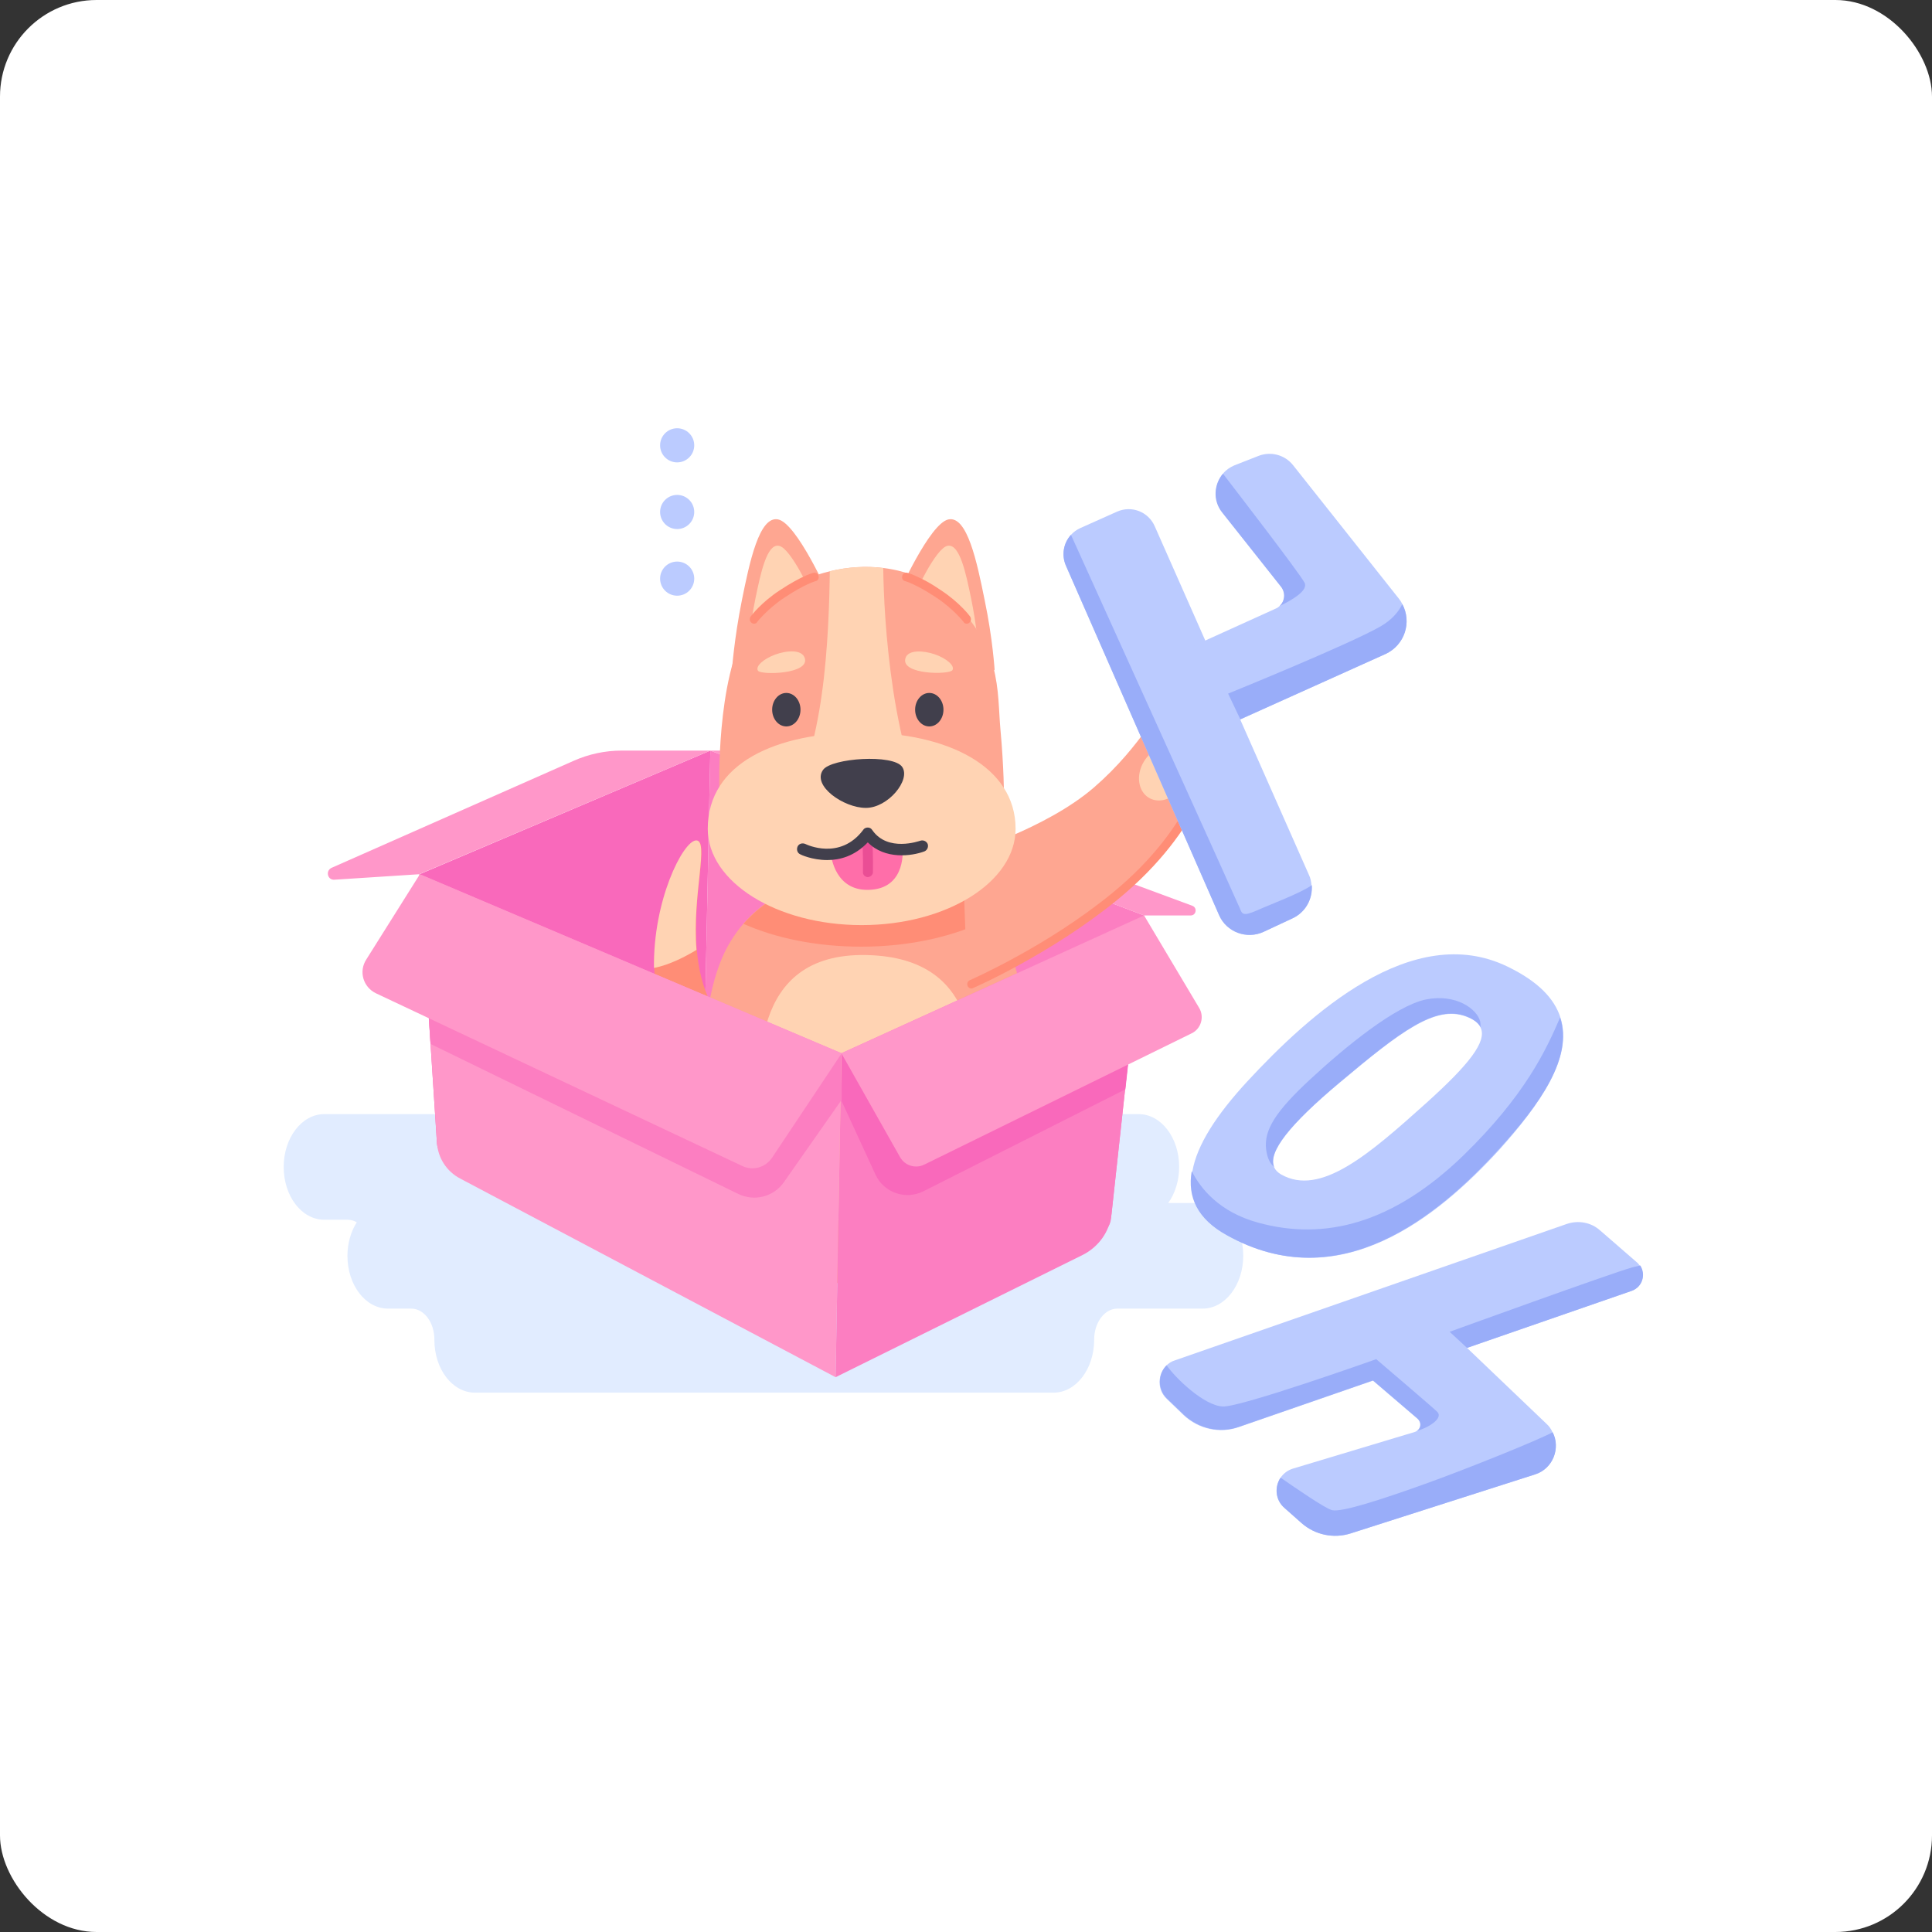 <svg width="1000" height="1000" viewBox="0 0 1000 1000" fill="none" xmlns="http://www.w3.org/2000/svg">
<rect x="0" y="0" width="1000" height="1000" fill="#333333" stroke="none"/>
<g clip-path="url(#clip0_3_7454)">
<rect width="1000" height="1000" rx="50" fill="white"/>
<path d="M622.5 622.667H604.667C608.167 617.833 610.333 611.167 610.333 604C610.333 588.833 601 576.667 589.333 576.667H167.833C156.167 576.667 146.833 589 146.833 604C146.833 619.167 156.167 631.333 167.833 631.333H179.833C181.667 631.333 183.333 631.833 184.667 632.667C181.667 637.333 179.833 643.5 179.833 650C179.833 665.167 189.167 677.333 200.833 677.333H212.833C219.5 677.333 224.833 684.5 224.833 693.333V693.5C224.833 708.667 234.167 720.833 245.833 720.833H545.333C557 720.833 566.333 708.5 566.333 693.5V693.333C566.333 684.667 571.667 677.333 578.333 677.333H622.5C634.167 677.333 643.5 665 643.5 650C643.5 634.833 634.167 622.667 622.5 622.667Z" fill="#E1ECFF"/>
<path d="M592.167 473.833L367.667 388.5L364.5 544.833L563.167 637.833C568.333 640.333 574.333 636.833 575 631.167L592.167 473.833Z" fill="#FC7EC1"/>
<path d="M238.166 599.167L364.5 544.833L367.667 388.5L217.167 452.5L226.166 591.833C226.666 597.833 232.666 601.5 238.166 599.167Z" fill="#F969BB"/>
<path d="M367.667 388.5H321.833C313.167 388.5 304.667 390.333 296.833 393.833L171.667 449.167C168.333 450.667 169.5 455.667 173.167 455.333L217 452.5L367.667 388.5Z" fill="#FF97C9"/>
<path d="M367.667 388.5L592.166 473.833H616.333C619.166 473.833 619.833 469.833 617.166 468.833L406.666 391C402.333 389.333 397.667 388.5 393 388.5H367.667Z" fill="#FF97C9"/>
<path d="M421.667 581.667L405.167 628.833C405.167 628.833 374.167 597.333 348 543.167C341.333 529.5 338.833 515 338.667 501.167C338.167 466.333 353.5 435.833 360.333 435.167C367.5 434.5 358.167 463 360.667 491.667C361.5 501.167 363.5 510.5 367.833 519C390.167 562.833 421.667 581.667 421.667 581.667Z" fill="#FF8D76"/>
<path d="M360.5 491.667C355.333 494.833 346.5 499.5 338.5 501C338 466.167 353.333 435.667 360.167 435C367.333 434.5 358.167 463 360.5 491.667Z" fill="#FFD3B3"/>
<path d="M530.333 595.833C529 629.667 502.5 658.333 467.167 663.333C461.333 664.167 455.167 664.667 448.5 664.667C442 664.667 436.167 664.5 430.667 663.833C397.5 660.333 371.333 635.333 367.333 604C363.5 573.667 360.833 528.333 373 497.667C376 490 380.167 483.5 385 477.833C401.667 458.833 426.667 452 446.333 451.667C466.167 451.333 494 456.333 511.667 475.667C519.833 484.5 525.833 496.333 528 512.167C531.5 538.333 531.333 570.833 530.333 595.833Z" fill="#FEA691"/>
<path d="M446 632.833C478 633.333 501 619.833 503.167 585.5C505.333 551.167 510.333 495.667 448.5 494.333C386.667 493 393.167 555.333 392.667 578.667C392.167 602 406.5 632.167 446 632.833Z" fill="#FFD3B3"/>
<path d="M511.5 475.833C494.5 484.5 471.333 490 445.833 490C422.5 490 401.167 485.5 384.833 478.167C401.5 459.167 426.5 452.333 446.167 452C466 451.5 493.833 456.5 511.5 475.833Z" fill="#FF8D76"/>
<path d="M217.167 452.5L226.167 591.5C226.667 599.333 231.167 606.333 238.167 610L432.5 712.833L435.5 545.167L217.167 452.5Z" fill="#FF97C9"/>
<path d="M222.833 540.333L382.167 618C390.5 622 400.333 619.5 405.667 612L435.333 569.667V545.167L217 452.5L222.833 540.333Z" fill="#FC7EC1"/>
<path d="M194.667 514.167L384.167 603.5C389.667 606.167 396.167 604.333 399.667 599.167L435.667 545.167L217.333 452.5L189.667 496.5C185.5 502.833 188 511 194.667 514.167Z" fill="#FF97C9"/>
<path d="M560.5 649.5L432.5 712.833L435.5 545.167L592.167 473.833L575.333 628.333C574.333 637.5 568.667 645.333 560.5 649.5Z" fill="#FC7EC1"/>
<path d="M435.5 569.667L453.167 608C457.5 617.333 468.667 621.167 477.833 616.667L582.5 563.833L592.333 474L435.667 545.333V569.667H435.5Z" fill="#F969BB"/>
<path d="M466 599.167L435.5 545.167L592.167 473.833L620.667 521.667C623.5 526.333 621.667 532.5 616.833 534.833L478.333 602.833C473.833 605 468.5 603.333 466 599.167Z" fill="#FF97C9"/>
<path d="M628.5 382.5C628.167 389.167 620.667 427.333 583.167 459.5C548.167 489.5 500.833 512.333 500.833 512.333L498.167 442C498.167 442 541.167 429.333 566.333 407.5C591.5 385.667 600.333 364.167 606.667 361.5C609.333 360.333 611.667 360.5 613.333 360.833C615.667 361.333 617 362.667 617 362.667C617 362.667 617.167 362.667 617.5 362.5C618.667 362.167 621.5 361.833 624.167 364.833C626 366.833 625.5 372.667 625.5 372.667C625.5 372.667 627.5 374.667 628 378.833C628.5 380 628.667 381.167 628.5 382.5Z" fill="#FEA691"/>
<path d="M594.691 412.956C600.312 416.29 608.218 413.346 612.351 406.38C616.484 399.413 615.278 391.063 609.657 387.729C604.037 384.395 596.13 387.339 591.998 394.305C587.865 401.271 589.071 409.621 594.691 412.956Z" fill="#FFD3B3"/>
<path d="M617.833 362.667C617.5 364.167 616.833 366.667 615.333 370.333C612.667 376.667 610.667 379.5 609.667 379.833C607.167 380.833 606.833 377.333 609.333 372.5C611.167 368.667 612.833 363.167 613.5 361C615.833 361.5 617.167 362.833 617.167 362.833C617.167 362.833 617.5 362.667 617.833 362.667Z" fill="#FF8D76"/>
<path d="M628.5 379C628.167 379.667 628 380.333 627.667 381.167C624.833 387.5 622.667 390.167 621.667 390.5C619.167 391.333 619 388 621.5 383.167C624.167 378.333 626 372.833 626 372.833C626 372.833 627.833 374.833 628.5 379Z" fill="#FF8D76"/>
<path d="M502.833 511.667C502 511.667 501.167 511.167 500.833 510.333C500.333 509.167 500.833 507.833 502 507.333C502.333 507.167 542.167 489.833 576 462C618.833 426.833 624.167 391.5 624.167 391.167C624.333 390 625.5 389 626.667 389.167C627.833 389.333 628.833 390.5 628.667 391.667C628.5 393.167 623.167 428.833 578.833 465.333C544.5 493.5 504.333 511.167 503.833 511.333C503.5 511.5 503.167 511.667 502.833 511.667Z" fill="#FF8D76"/>
<path d="M464.5 308.5C464.5 308.5 481.167 270.667 491 268.833C500.667 267 505.667 290.833 509.667 310.667C513.833 330.5 514.833 347 514.833 347L464.5 308.5Z" fill="#FEA691"/>
<path d="M473.167 308.333C473.167 308.333 484.166 283.667 490.5 282.5C496.833 281.333 500 297 502.667 309.833C505.333 322.833 506.167 333.5 506.167 333.5L473.167 308.333Z" fill="#FFD3B3"/>
<path d="M429.167 308.5C429.167 308.5 412.5 270.667 402.667 268.833C393 267 388 290.833 384 310.667C380 330.5 378.833 347 378.833 347L429.167 308.5Z" fill="#FEA691"/>
<path d="M420.5 308.333C420.5 308.333 409.5 283.667 403.167 282.5C396.833 281.333 393.667 297 391 309.833C388.333 322.833 387.5 333.5 387.5 333.5L420.5 308.333Z" fill="#FFD3B3"/>
<path d="M519.667 412.5L476 411.333L412.833 409.667L372.333 408.667C372.333 408.667 370.5 351.833 387 324.5C395.667 310 411.833 299.833 429.667 295.667C438.667 293.5 448.167 292.833 457.333 294C469.333 295.5 480.833 300 489.833 308C519 333.833 516 357.833 517.833 377.667C519.667 397.5 519.667 412.5 519.667 412.5Z" fill="#FEA691"/>
<path d="M476 411.333L412.833 409.667C416.167 401.167 422 383.5 425.333 359.5C428.667 336.167 429.333 310.167 429.5 295.667C438.5 293.5 448 292.833 457.167 294C457.333 307.5 458.333 331 462.333 357.333C466.833 386.667 473 404 476 411.333Z" fill="#FFD3B3"/>
<path d="M525.667 429C525.667 456.5 490 478.833 446 478.833C402 478.833 366.333 456.5 366.333 429C366.333 394.833 402 379.167 446 379.167C490 379.167 525.667 396.5 525.667 429Z" fill="#FFD3B3"/>
<path d="M426 398.5C430.333 392.333 462.5 390.167 467 397C471.5 403.667 459.667 418.167 448.167 418.167C436.667 418.167 420.167 406.667 426 398.5Z" fill="#413F4C"/>
<path d="M390.333 322.833C389.833 322.833 389.333 322.667 389 322.333C388 321.667 387.833 320.167 388.5 319.167C388.667 318.833 394.167 311.667 403.667 305.5C415 298 420.833 296.5 421 296.5C422.167 296.167 423.5 296.833 423.667 298.167C424 299.333 423.333 300.667 422 300.833C422 300.833 416.5 302.333 406 309.333C397.167 315.167 391.833 322 391.833 322C391.667 322.5 391 322.833 390.333 322.833Z" fill="#FF8D76"/>
<path d="M500.333 322.833C500.833 322.833 501.333 322.667 501.667 322.333C502.667 321.667 502.833 320.167 502.167 319.167C502 318.833 496.5 311.667 487 305.5C475.667 298 469.833 296.5 469.667 296.5C468.5 296.167 467.167 296.833 467 298.167C466.667 299.333 467.333 300.667 468.667 300.833C468.667 300.833 474.167 302.333 484.667 309.333C493.5 315.167 498.833 322 498.833 322C499 322.5 499.667 322.833 500.333 322.833Z" fill="#FF8D76"/>
<path d="M430.167 442.5C430.167 442.5 443 441.167 449.167 431.167C456.5 441.333 467.167 439 467.167 439C467.167 439 469.333 459 451.167 460.5C432 462.167 430.167 442.5 430.167 442.5Z" fill="#FF6EA9"/>
<path d="M449 454C447.667 453.833 446.5 452.667 446.667 451.333C446.834 444.667 446.333 432.833 446.333 432.667C446.333 431.167 447.333 430 448.833 430C450.167 430 451.5 431 451.5 432.5C451.5 433 452 444.833 451.834 451.667C451.667 452.833 450.5 454 449 454C449.167 454 449 454 449 454Z" fill="#EA4E95"/>
<path d="M428.167 445.167C420.333 445.167 414.333 442.333 414.167 442.167C412.667 441.5 412.167 439.667 412.833 438.167C413.5 436.667 415.333 436.167 416.833 436.833C417.5 437.167 434.833 445.5 446.833 429.5C447.333 428.667 448.333 428.333 449.167 428.333C450.167 428.333 451 428.833 451.5 429.667C459.5 441.167 475.667 435.333 476.333 435.167C477.833 434.667 479.5 435.333 480.167 436.833C480.667 438.333 480 440 478.5 440.667C471.833 443.167 458 445 449.167 436C442.333 443.167 434.667 445.167 428.167 445.167Z" fill="#413F4C"/>
<path d="M481 376C485.05 376 488.333 372.12 488.333 367.333C488.333 362.547 485.05 358.667 481 358.667C476.95 358.667 473.667 362.547 473.667 367.333C473.667 372.12 476.95 376 481 376Z" fill="#413F4C"/>
<path d="M407 376C411.05 376 414.333 372.12 414.333 367.333C414.333 362.547 411.05 358.667 407 358.667C402.95 358.667 399.667 362.547 399.667 367.333C399.667 372.12 402.95 376 407 376Z" fill="#413F4C"/>
<path d="M468.667 340.667C470 336.167 478 336.667 483.833 338.667C489.667 340.667 494.333 344.5 493 346.833C491.667 349.333 466 349.333 468.667 340.667Z" fill="#FFD3B3"/>
<path d="M416.5 340.5C415 336 407 336.667 401.167 338.833C395.333 341 390.833 344.833 392.333 347.167C393.833 349.5 419.5 349 416.5 340.5Z" fill="#FFD3B3"/>
<path d="M844.5 668.167L759.333 697.667L720 711.333L710.5 714.667L641.167 738.667C631.333 742.167 620.333 739.667 612.667 732.5L603.833 724C598.833 719.167 599.167 711.333 603.667 706.833C604.833 705.667 606.333 704.667 608 704.167L811 633.5C817 631.5 823.5 632.667 828.167 636.833L847 653.167C847.667 653.667 848.167 654.333 848.667 655C852 659.667 850.167 666.167 844.5 668.167Z" fill="#BBCBFF"/>
<path d="M794.5 763.167L699.167 793.667C690.333 796.5 680.667 794.5 673.667 788.333L664.833 780.5C660 776.333 659.667 769.5 662.833 764.833C664.333 762.667 666.5 761 669.167 760.167L732.333 741.167C732.833 741 733.167 740.833 733.5 740.5C735.5 739 735.667 736.167 733.667 734.333L710.5 714.5L703 708.167L701.667 707C694.333 700.833 697 688.833 706.333 686.5L738.833 678L759.333 697.667L800.5 737C801.833 738.167 802.833 739.667 803.5 741.167C807.833 749.333 804 760.167 794.5 763.167Z" fill="#BBCBFF"/>
<path d="M733.667 740.5C735.667 739 735.833 736.167 733.833 734.333L710.667 714.5L641.333 738.5C631.5 742 620.5 739.5 612.833 732.333L604 723.833C599 719 599.333 711.167 603.833 706.667C608.167 713 623.167 727.667 633 728C642.5 728.333 712.333 703.5 712.333 703.5C712.333 703.5 742.833 729.5 744 730.833C747.167 734.167 739 739.167 733.667 740.5Z" fill="#99ADF9"/>
<path d="M844.5 668.167L759.333 697.667L750.333 689.333C750.333 689.333 834 659 844.833 656C846.333 655.667 847.667 655.333 849 655C852 659.667 850.167 666.167 844.5 668.167Z" fill="#99ADF9"/>
<path d="M794.5 763.167L699.167 793.667C690.333 796.5 680.667 794.5 673.667 788.333L664.833 780.5C660 776.333 659.667 769.5 662.833 764.833C670.333 770 685.667 780.667 689.5 781.667C694.5 782.833 715 776.167 737.333 768.167C759.667 760.167 796.333 745.333 803.667 741.333C807.833 749.333 804 760.167 794.5 763.167Z" fill="#99ADF9"/>
<path d="M807.667 526.667C804.5 516.833 796.167 508 780.333 500.333C731 476.333 677.5 525.333 645.667 559.667C629.667 577 619.5 592.667 617.167 606.333C614.833 619.833 620.167 631.167 635.333 639.5C693.667 671.833 744.5 629.5 776 595.167C797 571.667 814.333 547.333 807.667 526.667ZM738.333 570.833C709.167 597 683.5 619.667 663 607.833C661.333 606.833 660.167 605.667 659.5 604.167C656.167 596.5 667.333 582.167 693.5 560.333C724.667 534.167 742.833 520.167 758.833 526.167C762.833 527.667 765.333 529.5 766.333 531.833C769.833 539 760.333 551 738.333 570.833Z" fill="#BBCBFF"/>
<path d="M775.667 595C744.167 629.5 693.333 671.833 635 639.333C619.833 631 614.5 619.667 616.833 606.167C621.5 615.333 631.167 627.333 651.167 632.833C685.667 642.333 721 633.333 757.5 598C789.5 566.833 800.333 543.333 807.5 526.667C814.333 547.333 797 571.667 775.667 595Z" fill="#99ADF9"/>
<path d="M766.333 531.667C765.167 529.333 762.667 527.5 758.833 526C742.833 520 724.667 534 693.5 560.167C667.333 582.167 656.167 596.333 659.5 604C657.833 602.667 656 600.167 655.333 594.833C654.167 584.833 660.333 575.167 678.333 558.5C696.333 541.833 722.167 520.667 738 517.333C753.667 514.167 764.667 522.333 766.167 528.833C766.333 529.833 766.333 530.667 766.333 531.667Z" fill="#99ADF9"/>
<path d="M669 475.333L654 482.333C645.333 486.333 634.833 482.5 631 473.667L551.667 292.667C549.333 287.167 550.5 281 554.333 276.833C555.667 275.333 557.333 274.167 559.167 273.333L578.167 264.833C585.667 261.5 594.333 264.833 597.667 272.333L677.5 452.833C678.333 454.5 678.667 456.333 678.833 458.167C679.5 465.167 675.833 472.167 669 475.333Z" fill="#BBCBFF"/>
<path d="M717.167 338.5L642 372.333L626 379.5L599.667 342.5L660.333 315C661.167 314.667 661.833 314.167 662.5 313.5C665.167 311 665.667 306.667 663.167 303.5L632.667 265C627.833 258.833 628.5 250.5 633.167 245C634.667 243.167 636.667 241.833 639 240.833L651.333 236C657.667 233.5 665 235.333 669.333 240.833L724.167 310C724.833 310.833 725.333 311.667 725.833 312.667C730.833 322 727.167 333.833 717.167 338.5Z" fill="#BBCBFF"/>
<path d="M717.166 338.5L642 372.333L635.667 359C635.667 359 698.5 333.5 714.666 324.167C720.666 320.667 724 316.5 725.833 312.667C730.833 322 727.166 333.833 717.166 338.5Z" fill="#99ADF9"/>
<path d="M669 475.333L654 482.333C645.333 486.333 634.833 482.5 631 473.667L551.667 292.667C549.333 287.167 550.5 281 554.333 276.833C570.333 312.167 641 468.167 641.833 470.333C642.833 472.833 643.167 474.5 650.333 471.333C657 468.333 673.167 462.333 679 458.167C679.5 465.167 675.833 472.167 669 475.333Z" fill="#99ADF9"/>
<path d="M662.333 313.667C665 311.167 665.5 306.833 663 303.667L632.5 265.167C627.667 259 628.333 250.667 633 245.167C639.5 253.667 672.167 296 675.167 301.5C677.5 305.5 668.667 310.667 662.333 313.667Z" fill="#99ADF9"/>
<path d="M350.5 308.333C355.379 308.333 359.333 304.378 359.333 299.5C359.333 294.621 355.379 290.667 350.5 290.667C345.622 290.667 341.667 294.621 341.667 299.5C341.667 304.378 345.622 308.333 350.5 308.333Z" fill="#BBCBFF"/>
<path d="M350.5 273.833C355.379 273.833 359.333 269.878 359.333 265C359.333 260.121 355.379 256.167 350.5 256.167C345.622 256.167 341.667 260.121 341.667 265C341.667 269.878 345.622 273.833 350.5 273.833Z" fill="#BBCBFF"/>
<path d="M350.5 239.333C355.379 239.333 359.333 235.378 359.333 230.5C359.333 225.621 355.379 221.667 350.5 221.667C345.622 221.667 341.667 225.621 341.667 230.5C341.667 235.378 345.622 239.333 350.5 239.333Z" fill="#BBCBFF"/>
</g>
<defs>
<clipPath id="clip0_3_7454">
<rect width="1000" height="1000" rx="50" fill="white"/>
</clipPath>
</defs>
</svg>
